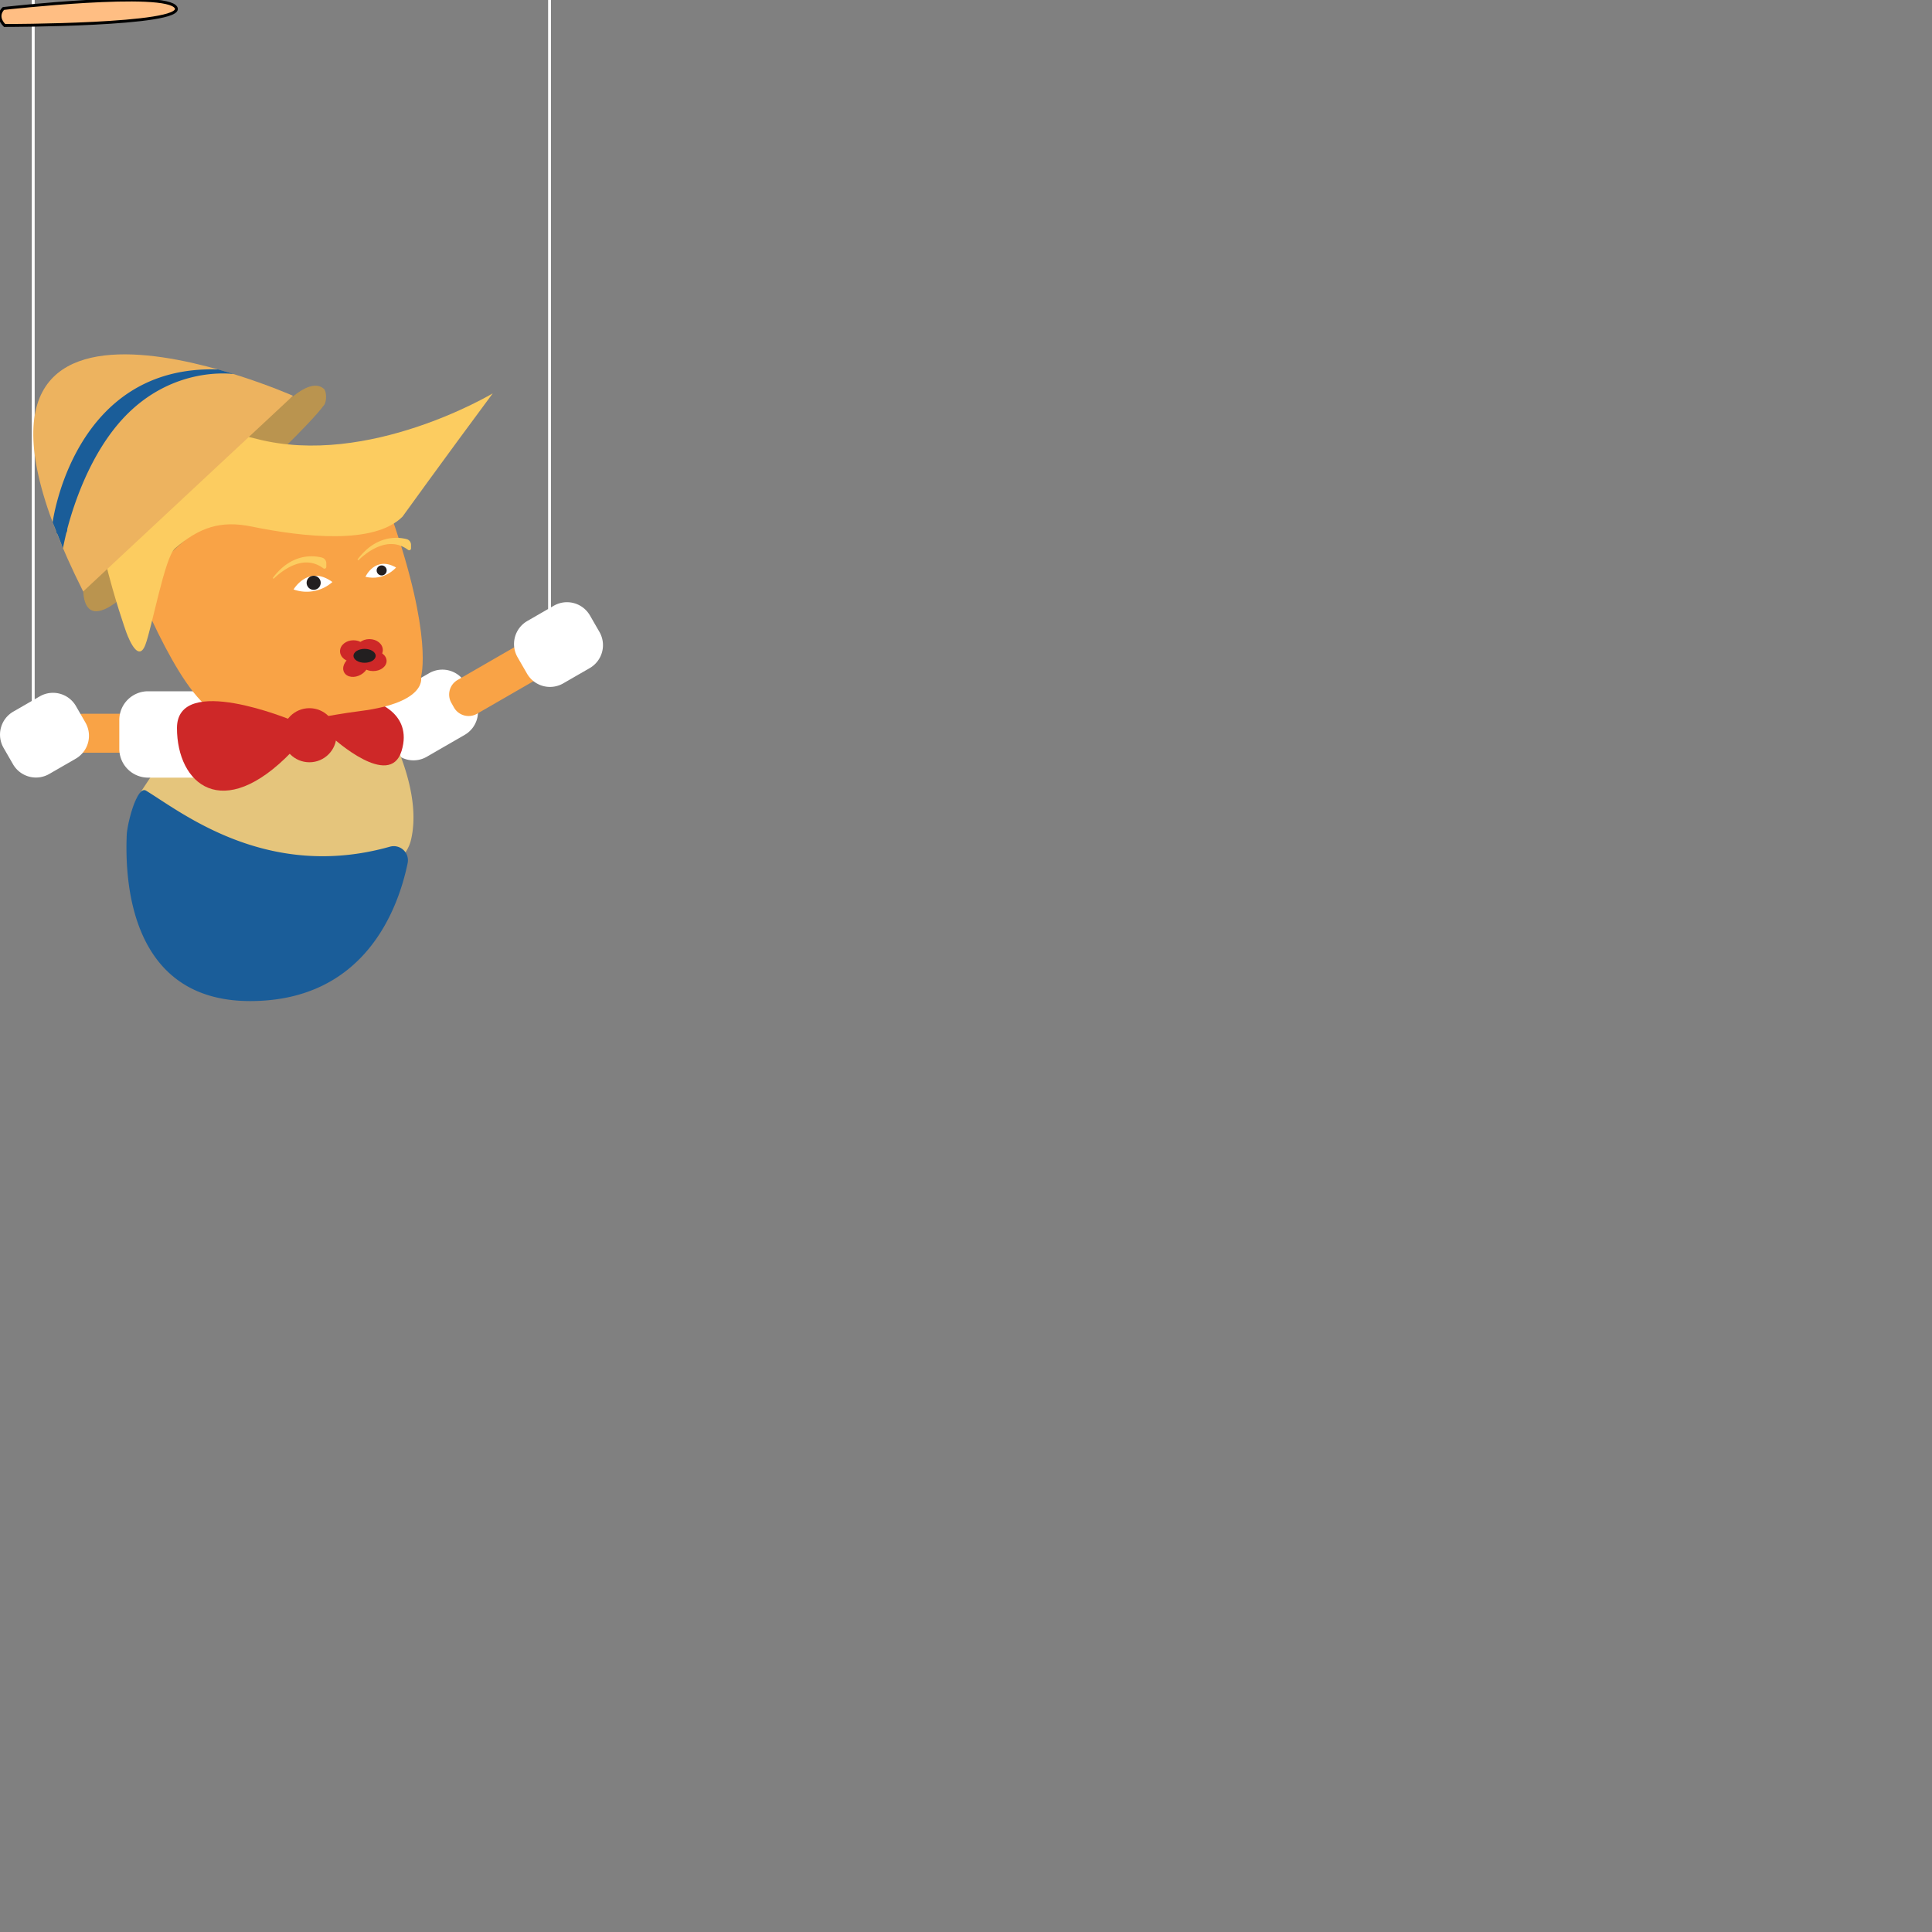 <svg xmlns="http://www.w3.org/2000/svg" width="1000px" height="1000px" viewBox="0 0 2000 2000"><rect x="0" y="0" width="2000" height="2000" fill="#808080" stroke="none"/><defs><style>.cls-1{fill:none;stroke:#fff;stroke-width:3px;}.cls-2{fill:#f9a346;}.cls-3{fill:#fff;}.cls-4{fill:#e5c57c;}.cls-5{fill:#ce2828;}.cls-6{fill:#1a5d99;}.cls-7{fill:#ba944f;}.cls-8{fill:#fccc60;}.cls-9{fill:#231f20;}.cls-10{fill:#edb35f;}</style></defs><title>Asset 1</title><g id="Layer_2" data-name="Layer 2">


<g id="body" data-name="Layer 1"><line class="cls-1" x1="568.9" x2="568.9" y2="636.4"/><line class="cls-1" x1="34.4" x2="34.4" y2="759.8"/><path class="cls-2" d="M68.6,756.3v5.5A17.41,17.41,0,0,0,86,779.2h79.5a17.41,17.41,0,0,0,17.4-17.4v-5.5a17.41,17.41,0,0,0-17.4-17.4H86A17.41,17.41,0,0,0,68.6,756.3Z"/><path class="cls-3" d="M394.9,757.1l9.4,16.3a27.43,27.43,0,0,0,37.5,10l39.3-22.7a27.43,27.43,0,0,0,10-37.5l-9.4-16.3a27.43,27.43,0,0,0-37.5-10l-39.3,22.7A27.43,27.43,0,0,0,394.9,757.1Z"/><path class="cls-2" d="M467.3,727.7l2.7,4.8a17.47,17.47,0,0,0,23.8,6.4l68.8-39.7a17.47,17.47,0,0,0,6.4-23.8l-2.7-4.8a17.47,17.47,0,0,0-23.8-6.4l-68.8,39.7A17.39,17.39,0,0,0,467.3,727.7Z"/><path class="cls-3" d="M535.8,680.4l9.8,17a27.43,27.43,0,0,0,37.5,10l27.4-15.8a27.43,27.43,0,0,0,10-37.5l-9.8-17a27.43,27.43,0,0,0-37.5-10l-27.4,15.8A27.48,27.48,0,0,0,535.8,680.4Z"/><path class="cls-3" d="M3.7,774.2l9.8,17a27.43,27.43,0,0,0,37.5,10l27.4-15.8a27.43,27.43,0,0,0,10-37.5l-9.8-17a27.43,27.43,0,0,0-37.5-10L13.7,736.7A27.48,27.48,0,0,0,3.7,774.2Z"/><path class="cls-3" d="M62,522l-3,19.4a27.58,27.58,0,0,0,23,31.3l31.2,4.8a27.58,27.58,0,0,0,31.3-23l3-19.4a27.58,27.58,0,0,0-23-31.3L93.3,499A27.66,27.66,0,0,0,62,522Z"/><path class="cls-4" d="M143.4,823.3l56.8-85.6a27,27,0,0,1,22.6-12.1l148.1.2a27,27,0,0,1,23.6,13.9c14.6,25.9,42.1,83.3,30.9,130C411.1,929.4,231,971.1,144.2,854.6A27.22,27.22,0,0,1,143.4,823.3Z"/><path class="cls-3" d="M123.5,745.3v30A29.83,29.83,0,0,0,153.2,805h53.1A29.83,29.83,0,0,0,236,775.3v-30a29.83,29.83,0,0,0-29.7-29.7H153.2A29.77,29.77,0,0,0,123.5,745.3Z"/><path class="cls-3" d="M387.8,759.2l9.4-91.6"/><path class="cls-5" d="M344.8,764.1s58.6,53.4,70.9,13.3-29.5-51.6-29.5-51.6l-55,14.8"/><path class="cls-2" d="M153.4,477s208.2-67.6,251.8,57.7,30.6,165.9,30.6,165.9,7.8,26.5-63,35.5-124.2,31.5-164.7-10.5-83.5-162.2-83.5-162.2S99.4,482.5,153.4,477Z"/><path class="cls-5" d="M302.1,745.6s-118.9-49.5-118.9,8.1S230,853,302.1,778.1"/><circle class="cls-5" cx="320.3" cy="761.1" r="28"/><path class="cls-6" d="M151.2,818.5c36.7,22.3,125.3,93.8,252.4,58a14.67,14.67,0,0,1,18.4,17c-9.5,46-43.5,142.8-163.1,142.8-121.2,0-130-118.3-127.7-172C131.6,853.1,141.7,812.7,151.2,818.5Z"/><path class="cls-7" d="M305.2,408.9S82.8,562.1,86.1,612.3s54.7-7.7,54.7-7.7S305.9,459.1,335.5,419.3c2.9-3.9,2.6-14.3-.2-16.8C330.9,398.6,321.9,395.9,305.2,408.9Z"/><path class="cls-8" d="M130.3,653.3s11.9,35.5,20.1,14.4c6.6-16.9,20.2-91,30.7-100,25.2-21.6,47-29.3,79.5-22.6C315,556.2,387.8,564,416.7,534.8c0,0,40.6-56.4,93.4-127.6,0,0-128.3,77-244.2,47.2-63.7-16.4-142.7-27.8-163.3,17.8S130.3,653.3,130.3,653.3Z"/><path class="cls-3" d="M303.9,610.2s15.1-25.9,40.2-7.7A40.25,40.25,0,0,1,303.9,610.2Z"/><path class="cls-3" d="M378.3,597.1s10-22.1,31.7-9.6C409.9,587.5,398.2,601.8,378.3,597.1Z"/><path class="cls-8" d="M283.6,598.8c9.8-9.3,31.2-25.3,51.1-10.5a1.93,1.93,0,0,0,3.1-1.5v-3.7a6.1,6.1,0,0,0-4.6-5.9c-9.3-2.4-31.4-4.4-50.5,20.7C282.2,598.6,283,599.4,283.6,598.8Z"/><path class="cls-8" d="M371.3,579.7c9.8-9.3,31.2-25.3,51.1-10.5a1.93,1.93,0,0,0,3.1-1.5V564a6.1,6.1,0,0,0-4.6-5.9c-9.3-2.4-31.4-4.4-50.5,20.7C369.9,579.5,370.7,580.3,371.3,579.7Z"/><circle class="cls-9" cx="324.7" cy="603.3" r="7.3"/><circle class="cls-9" cx="395.1" cy="590.5" r="5.2"/><ellipse class="cls-5" cx="365.9" cy="674.1" rx="13.9" ry="11.3"/><ellipse class="cls-5" cx="382.4" cy="672.9" rx="13.9" ry="11.3"/><ellipse class="cls-5" cx="368.41" cy="689.26" rx="13.9" ry="10.5" transform="translate(-295.28 276.56) rotate(-30)"/><ellipse class="cls-5" cx="386.3" cy="684.2" rx="13.9" ry="10.5"/><ellipse class="cls-9" cx="377.4" cy="678.9" rx="11.5" ry="7.2"/><path class="cls-10" d="M303.3,409.7S-106.9,228.1,86.1,612.3"/><path class="cls-6" d="M226.2,382.5C75.8,376.9,54.5,540.7,54.5,540.7l3.6,9.1a4.53,4.53,0,0,0,1.2,2.9l5.9,14.8s1.1-6.1,3.5-16a6.18,6.18,0,0,0,.9-2.8c0-.5.1-.9.1-1.4C77,519.7,94,469.5,127,433.6c52-56.4,115.5-46.3,115.5-46.3Z"/></g></g>

<g data-name="Layer 2" ><g id="Layer_1-3" data-name="Layer 1">
  <path x="100" y="100" id="nose" style="fill:#FFBE83;fill-opacity:1; stroke:0" class="cls-1" d="M4.78,26.38s186.8,0,177.5-18.4-178.7.8-178.7.8S-5.22,16.28,4.78,26.38Z"/></g>
  <animateTransform
    attributeName="transform"
    attributeType="XML"
    dur="5s"
    repeatCount="indefinite"
    from="1 1"
    to="5 1"
    type="scale"
    calcMode="linear">
  </animateTransform>
</g>

</svg>
